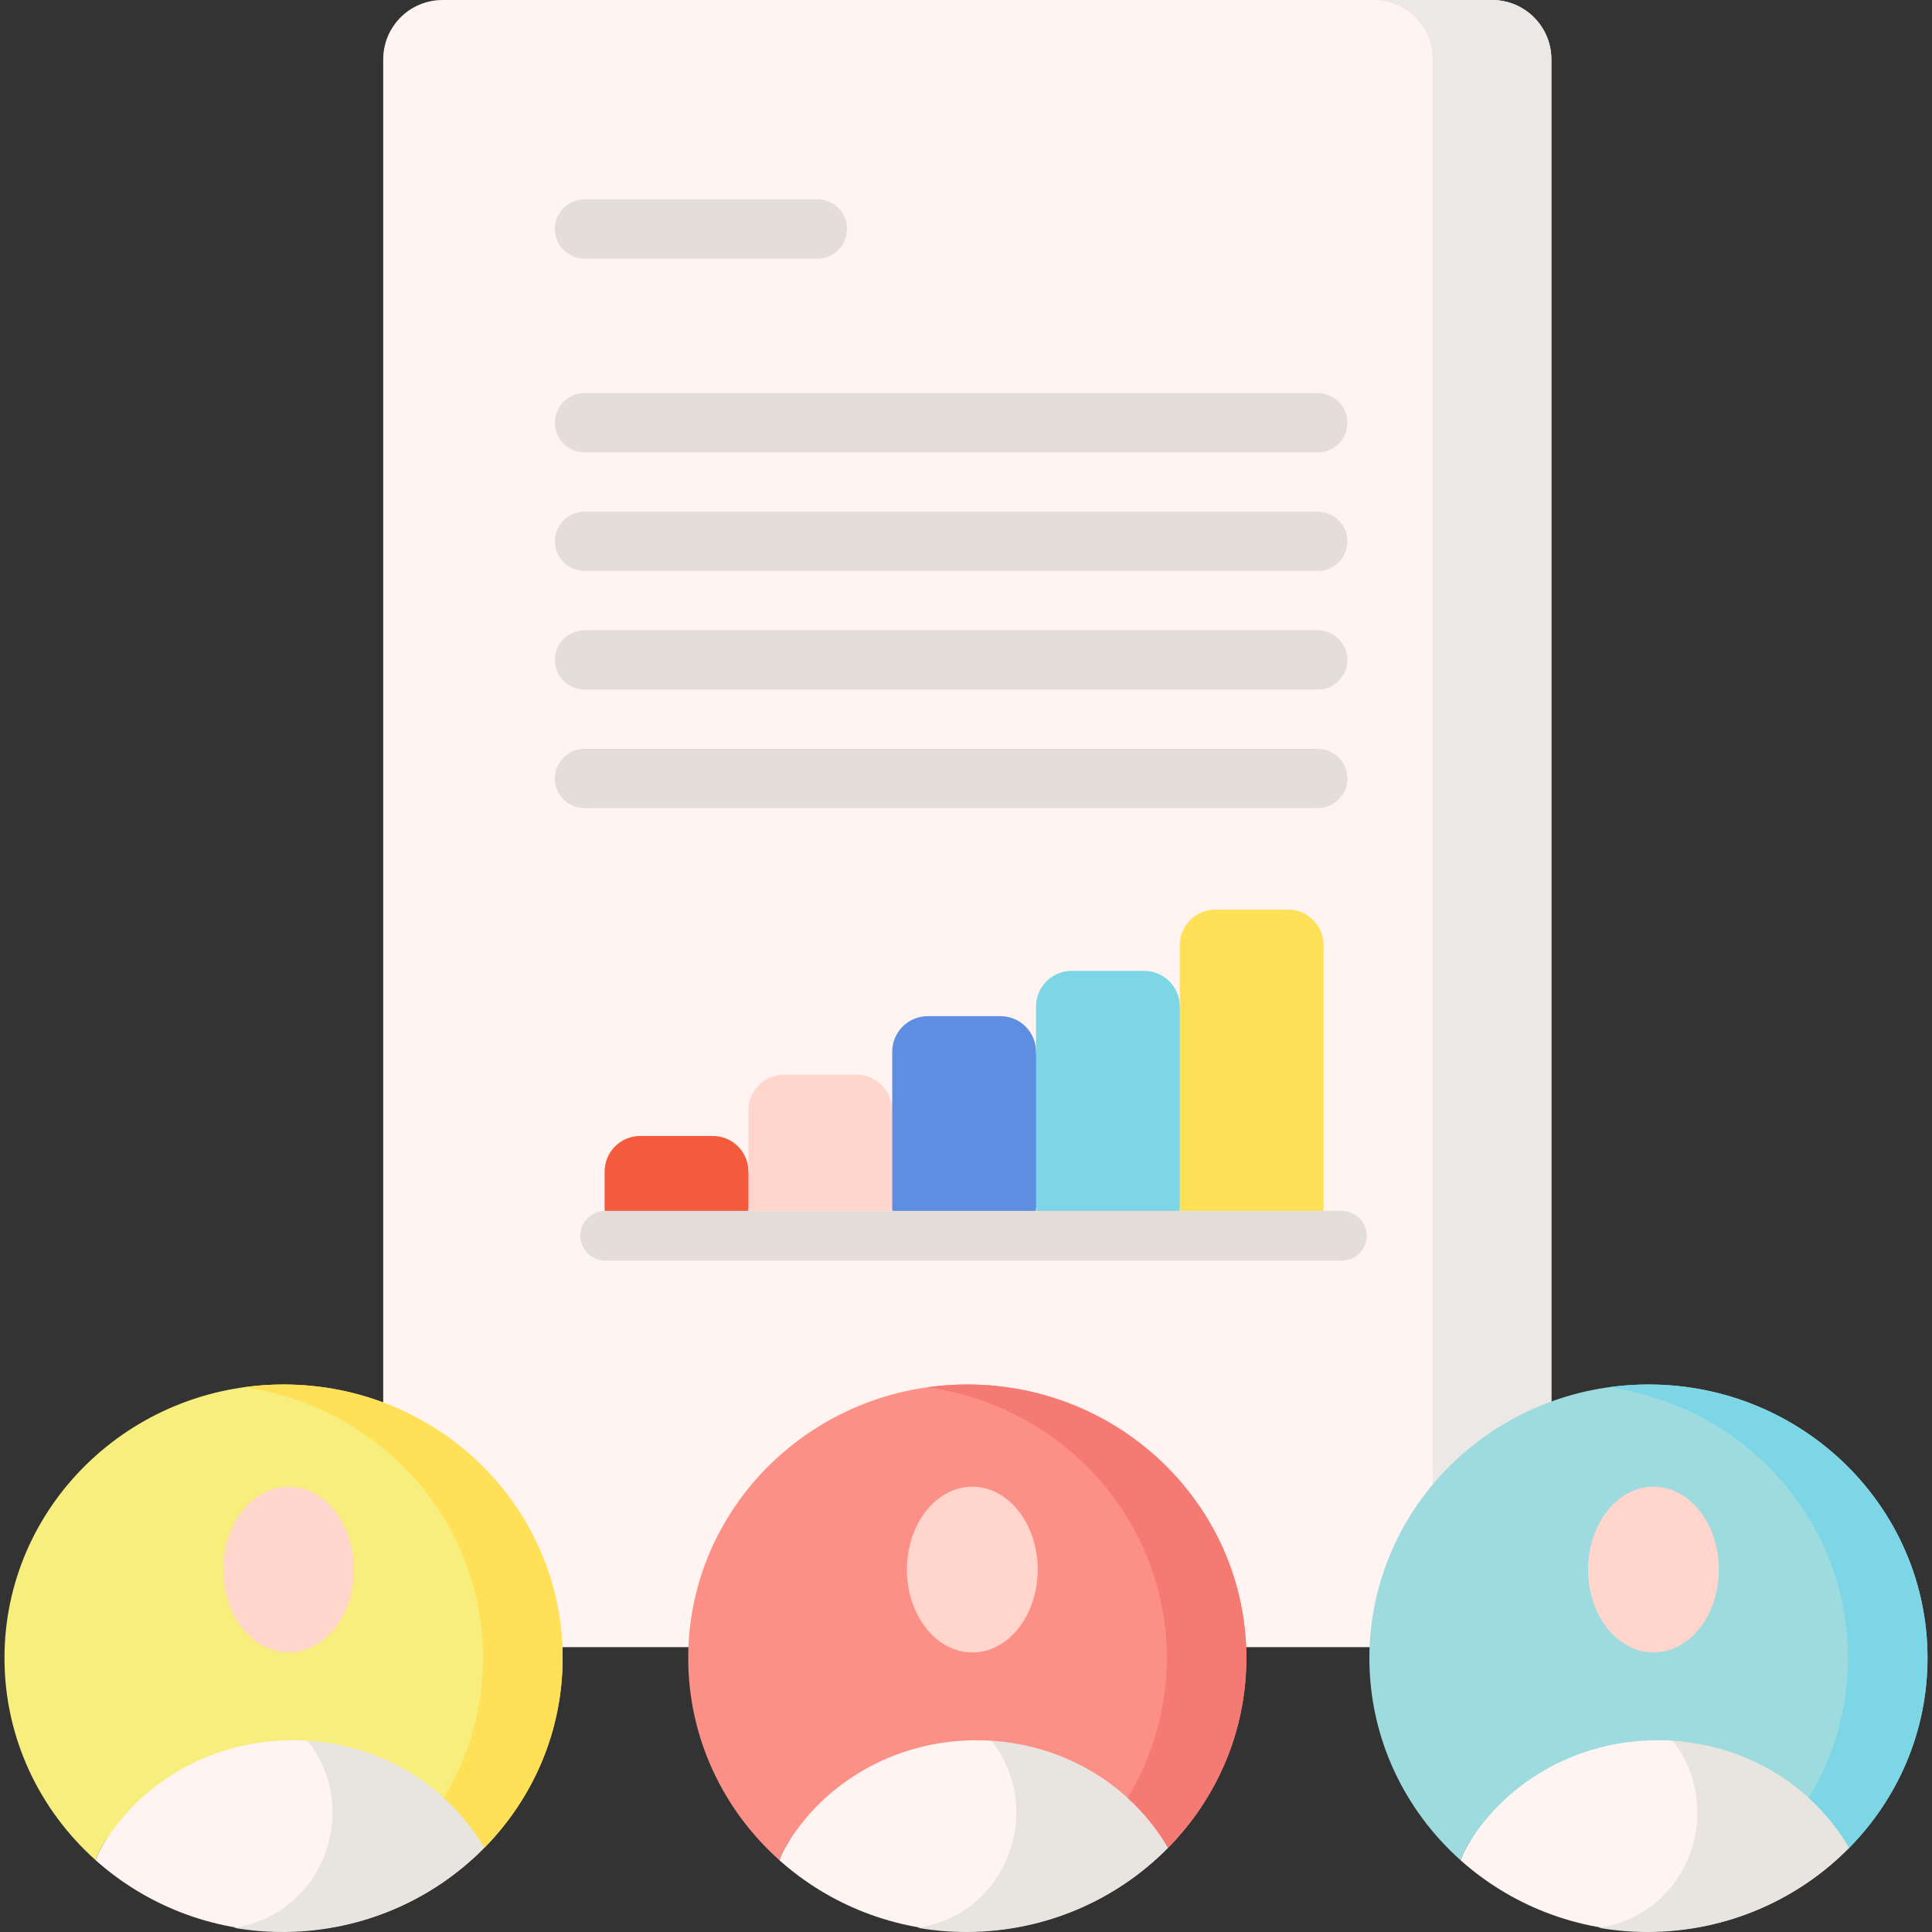 <?xml version="1.0" encoding="iso-8859-1"?>
<!-- Generator: Adobe Illustrator 21.0.0, SVG Export Plug-In . SVG Version: 6.00 Build 0)  -->
<svg version="1.1" id="Capa_1" xmlns="http://www.w3.org/2000/svg" xmlns:xlink="http://www.w3.org/1999/xlink" x="0px" y="0px"
	 viewBox="0 0 488.736 488.736" style="enable-background:new 0 0 488.736 488.736;" xml:space="preserve">
<rect x="0" y="0" width="488.736" height="488.736" fill="#333333" stroke="none"/>
<g>
	<g>
		<path style="fill:#FFF4F1;" d="M377.447,416.673H111.943c-8.284,0-15-6.716-15-15V15c0-8.284,6.716-15,15-15h265.504
			c8.284,0,15,6.716,15,15v386.673C392.447,409.958,385.731,416.673,377.447,416.673z"/>
	</g>
	<g>
		<path style="fill:#ECE8E5;" d="M377.447,0h-30c8.284,0,15,6.716,15,15v386.673c0,8.284-6.716,15-15,15h30c8.284,0,15-6.716,15-15
			V15C392.447,6.716,385.731,0,377.447,0z"/>
	</g>
	<g>
		<path style="fill:#F45A3C;" d="M181.327,313.64h-20.376c-4.418,0-8-3.582-8-8v-9.271c0-4.971,4.029-9,9-9h18.376
			c4.971,0,9,4.029,9,9l10,4.136l-10,5.136C189.327,310.058,185.745,313.64,181.327,313.64z"/>
	</g>
	<g>
		<path style="fill:#FFD5CC;" d="M217.703,313.64h-20.376c-4.418,0-8-3.582-8-8v-24.765c0-4.971,4.029-9,9-9h18.376
			c4.971,0,9,4.029,9,9l10,11.882l-10,12.882C225.703,310.058,222.121,313.64,217.703,313.64z"/>
	</g>
	<g>
		<path style="fill:#5E8EE1;" d="M254.079,313.64h-20.376c-4.418,0-8-3.582-8-8v-39.585c0-4.971,4.029-9,9-9h18.376
			c4.971,0,9,4.029,9,9l10,19.292l-10,20.292C262.079,310.058,258.497,313.64,254.079,313.64z"/>
	</g>
	<g>
		<path style="fill:#7CD6E6;" d="M290.455,313.64h-20.376c-4.418,0-8-3.582-8-8v-51.036c0-4.971,4.029-9,9-9h18.376
			c4.971,0,9,4.029,9,9l10,25.018l-10,26.018C298.455,310.058,294.873,313.64,290.455,313.64z"/>
	</g>
	<g>
		<path style="fill:#FFE056;" d="M326.831,313.64h-20.376c-4.418,0-8-3.582-8-8v-66.53c0-4.971,4.029-9,9-9h18.376
			c4.971,0,9,4.029,9,9v66.53C334.831,310.058,331.249,313.64,326.831,313.64z"/>
	</g>
	<g>
		<path style="fill:#E3DED9;" d="M206.788,65.435h-58.926c-4.142,0-7.5-3.358-7.5-7.5s3.358-7.5,7.5-7.5h58.926
			c4.142,0,7.5,3.358,7.5,7.5S210.93,65.435,206.788,65.435z"/>
	</g>
	<g>
		<path style="fill:#E3DED9;" d="M333.354,114.435H147.862c-4.142,0-7.5-3.358-7.5-7.5s3.358-7.5,7.5-7.5h185.492
			c4.143,0,7.5,3.358,7.5,7.5S337.497,114.435,333.354,114.435z"/>
	</g>
	<g>
		<path style="fill:#E3DED9;" d="M333.354,144.435H147.862c-4.142,0-7.5-3.358-7.5-7.5s3.358-7.5,7.5-7.5h185.492
			c4.143,0,7.5,3.358,7.5,7.5S337.497,144.435,333.354,144.435z"/>
	</g>
	<g>
		<path style="fill:#E3DED9;" d="M333.354,174.435H147.862c-4.142,0-7.5-3.358-7.5-7.5s3.358-7.5,7.5-7.5h185.492
			c4.143,0,7.5,3.358,7.5,7.5S337.497,174.435,333.354,174.435z"/>
	</g>
	<g>
		<path style="fill:#E3DED9;" d="M333.354,204.435H147.862c-4.142,0-7.5-3.358-7.5-7.5s3.358-7.5,7.5-7.5h185.492
			c4.143,0,7.5,3.358,7.5,7.5S337.497,204.435,333.354,204.435z"/>
	</g>
	<path style="fill:#E3DED9;" d="M339.459,318.898H153.081c-3.459,0-6.29-2.83-6.29-6.29l0,0c0-3.459,2.83-6.29,6.29-6.29h186.378
		c3.459,0,6.29,2.83,6.29,6.29l0,0C345.749,316.068,342.919,318.898,339.459,318.898z"/>
	<g>
		<g>
			<path style="fill:#FFF4F1;" d="M122.519,467.447c-9.411-16.227-27.574-44.164-48.449-44.164
				c-20.931,0-39.138,27.996-48.527,44.295c-0.567,0.984-1.011,1.988-1.341,3c12.544,11.199,29.221,18.029,47.527,18.029
				C91.678,488.606,109.681,480.484,122.519,467.447z"/>
		</g>
		<path style="fill:#E8E4E0;" d="M73.849,423.396c-4.377,0.03-8.625,1.296-12.694,3.409c5.156,2.593,10.045,6.554,14.55,11.156
			c16.126,16.47,7.888,44.57-14.659,49.357c-0.612,0.13-1.226,0.252-1.844,0.366c4.139,0.711,8.398,1.08,12.75,1.05
			c19.948-0.135,37.895-8.379,50.645-21.504C113.076,451.068,94.723,423.254,73.849,423.396z"/>
		<g>
			<path style="fill:#F7EE7D;" d="M74.071,440.226c20.875,0,39.038,10.994,48.449,27.221c12.255-12.444,19.806-29.366,19.806-48.027
				c0-38.211-31.607-69.186-70.596-69.186S1.134,381.209,1.134,419.42c0,20.27,8.896,38.503,23.069,51.157
				c0.33-1.012,0.774-2.016,1.341-3C34.933,451.278,53.14,440.226,74.071,440.226z"/>
		</g>
		<g>
			<path style="fill:#FFE056;" d="M71.73,350.234c-3.416,0-6.775,0.243-10.061,0.703c34.223,4.786,60.535,33.621,60.535,68.484
				c0,12.931-3.629,25.026-9.934,35.376c4.053,3.685,7.522,7.946,10.25,12.65c12.255-12.444,19.806-29.366,19.806-48.027
				C142.326,381.209,110.719,350.234,71.73,350.234z"/>
		</g>
		<g>
			<ellipse style="fill:#FFD5CC;" cx="73.002" cy="397.055" rx="16.544" ry="20.965"/>
		</g>
	</g>
	<g>
		<g>
			<path style="fill:#FFF4F1;" d="M295.485,467.447c-9.411-16.227-27.574-44.164-48.449-44.164
				c-20.931,0-39.138,27.996-48.527,44.295c-0.567,0.984-1.011,1.988-1.341,3c12.544,11.199,29.221,18.029,47.527,18.029
				C264.643,488.606,282.646,480.484,295.485,467.447z"/>
		</g>
		<path style="fill:#E8E4E0;" d="M246.814,423.396c-4.378,0.03-8.625,1.296-12.694,3.409c5.156,2.593,10.045,6.554,14.55,11.156
			c16.126,16.47,7.888,44.57-14.659,49.357c-0.612,0.13-1.226,0.252-1.844,0.366c4.139,0.711,8.398,1.08,12.75,1.05
			c19.948-0.135,37.895-8.379,50.645-21.504C286.041,451.068,267.688,423.254,246.814,423.396z"/>
		<g>
			<path style="fill:#FC9086;" d="M247.036,440.226c20.875,0,39.038,10.994,48.449,27.221
				c12.255-12.444,19.806-29.366,19.806-48.027c0-38.211-31.607-69.186-70.596-69.186s-70.596,30.976-70.596,69.186
				c0,20.27,8.896,38.503,23.069,51.157c0.33-1.012,0.774-2.016,1.341-3C207.898,451.278,226.105,440.226,247.036,440.226z"/>
		</g>
		<g>
			<path style="fill:#F57A73;" d="M244.695,350.234c-3.416,0-6.775,0.243-10.061,0.703c34.223,4.786,60.535,33.621,60.535,68.484
				c0,12.931-3.629,25.026-9.934,35.376c4.053,3.685,7.522,7.946,10.25,12.65c12.255-12.444,19.806-29.366,19.806-48.027
				C315.291,381.209,283.684,350.234,244.695,350.234z"/>
		</g>
		<g>
			<ellipse style="fill:#FFD5CC;" cx="245.967" cy="397.055" rx="16.544" ry="20.965"/>
		</g>
	</g>
	<g>
		<g>
			<path style="fill:#FFF4F1;" d="M467.796,467.447c-9.411-16.227-27.574-44.164-48.449-44.164
				c-20.931,0-39.138,27.996-48.527,44.295c-0.567,0.984-1.011,1.988-1.341,3c12.544,11.199,29.221,18.029,47.527,18.029
				C436.955,488.606,454.957,480.484,467.796,467.447z"/>
		</g>
		<path style="fill:#E8E4E0;" d="M419.126,423.396c-4.377,0.03-8.625,1.296-12.694,3.409c5.156,2.593,10.045,6.554,14.55,11.156
			c16.126,16.47,7.888,44.57-14.659,49.357c-0.612,0.13-1.226,0.252-1.844,0.366c4.139,0.711,8.398,1.08,12.75,1.05
			c19.948-0.135,37.895-8.379,50.645-21.504C458.353,451.068,440,423.254,419.126,423.396z"/>
		<g>
			<path style="fill:#9DDBDF;" d="M419.347,440.226c20.875,0,39.038,10.994,48.449,27.221
				c12.255-12.444,19.806-29.366,19.806-48.027c0-38.211-31.607-69.186-70.596-69.186s-70.596,30.976-70.596,69.186
				c0,20.27,8.896,38.503,23.069,51.157c0.33-1.012,0.774-2.016,1.341-3C380.209,451.278,398.416,440.226,419.347,440.226z"/>
		</g>
		<g>
			<path style="fill:#7CD6E6;" d="M417.006,350.234c-3.416,0-6.775,0.243-10.061,0.703c34.223,4.786,60.535,33.621,60.535,68.484
				c0,12.931-3.629,25.026-9.934,35.376c4.053,3.685,7.522,7.946,10.25,12.65c12.255-12.444,19.806-29.366,19.806-48.027
				C487.602,381.209,455.996,350.234,417.006,350.234z"/>
		</g>
		<g>
			<ellipse style="fill:#FFD5CC;" cx="418.279" cy="397.055" rx="16.544" ry="20.965"/>
		</g>
	</g>
</g>
<g>
</g>
<g>
</g>
<g>
</g>
<g>
</g>
<g>
</g>
<g>
</g>
<g>
</g>
<g>
</g>
<g>
</g>
<g>
</g>
<g>
</g>
<g>
</g>
<g>
</g>
<g>
</g>
<g>
</g>
</svg>
